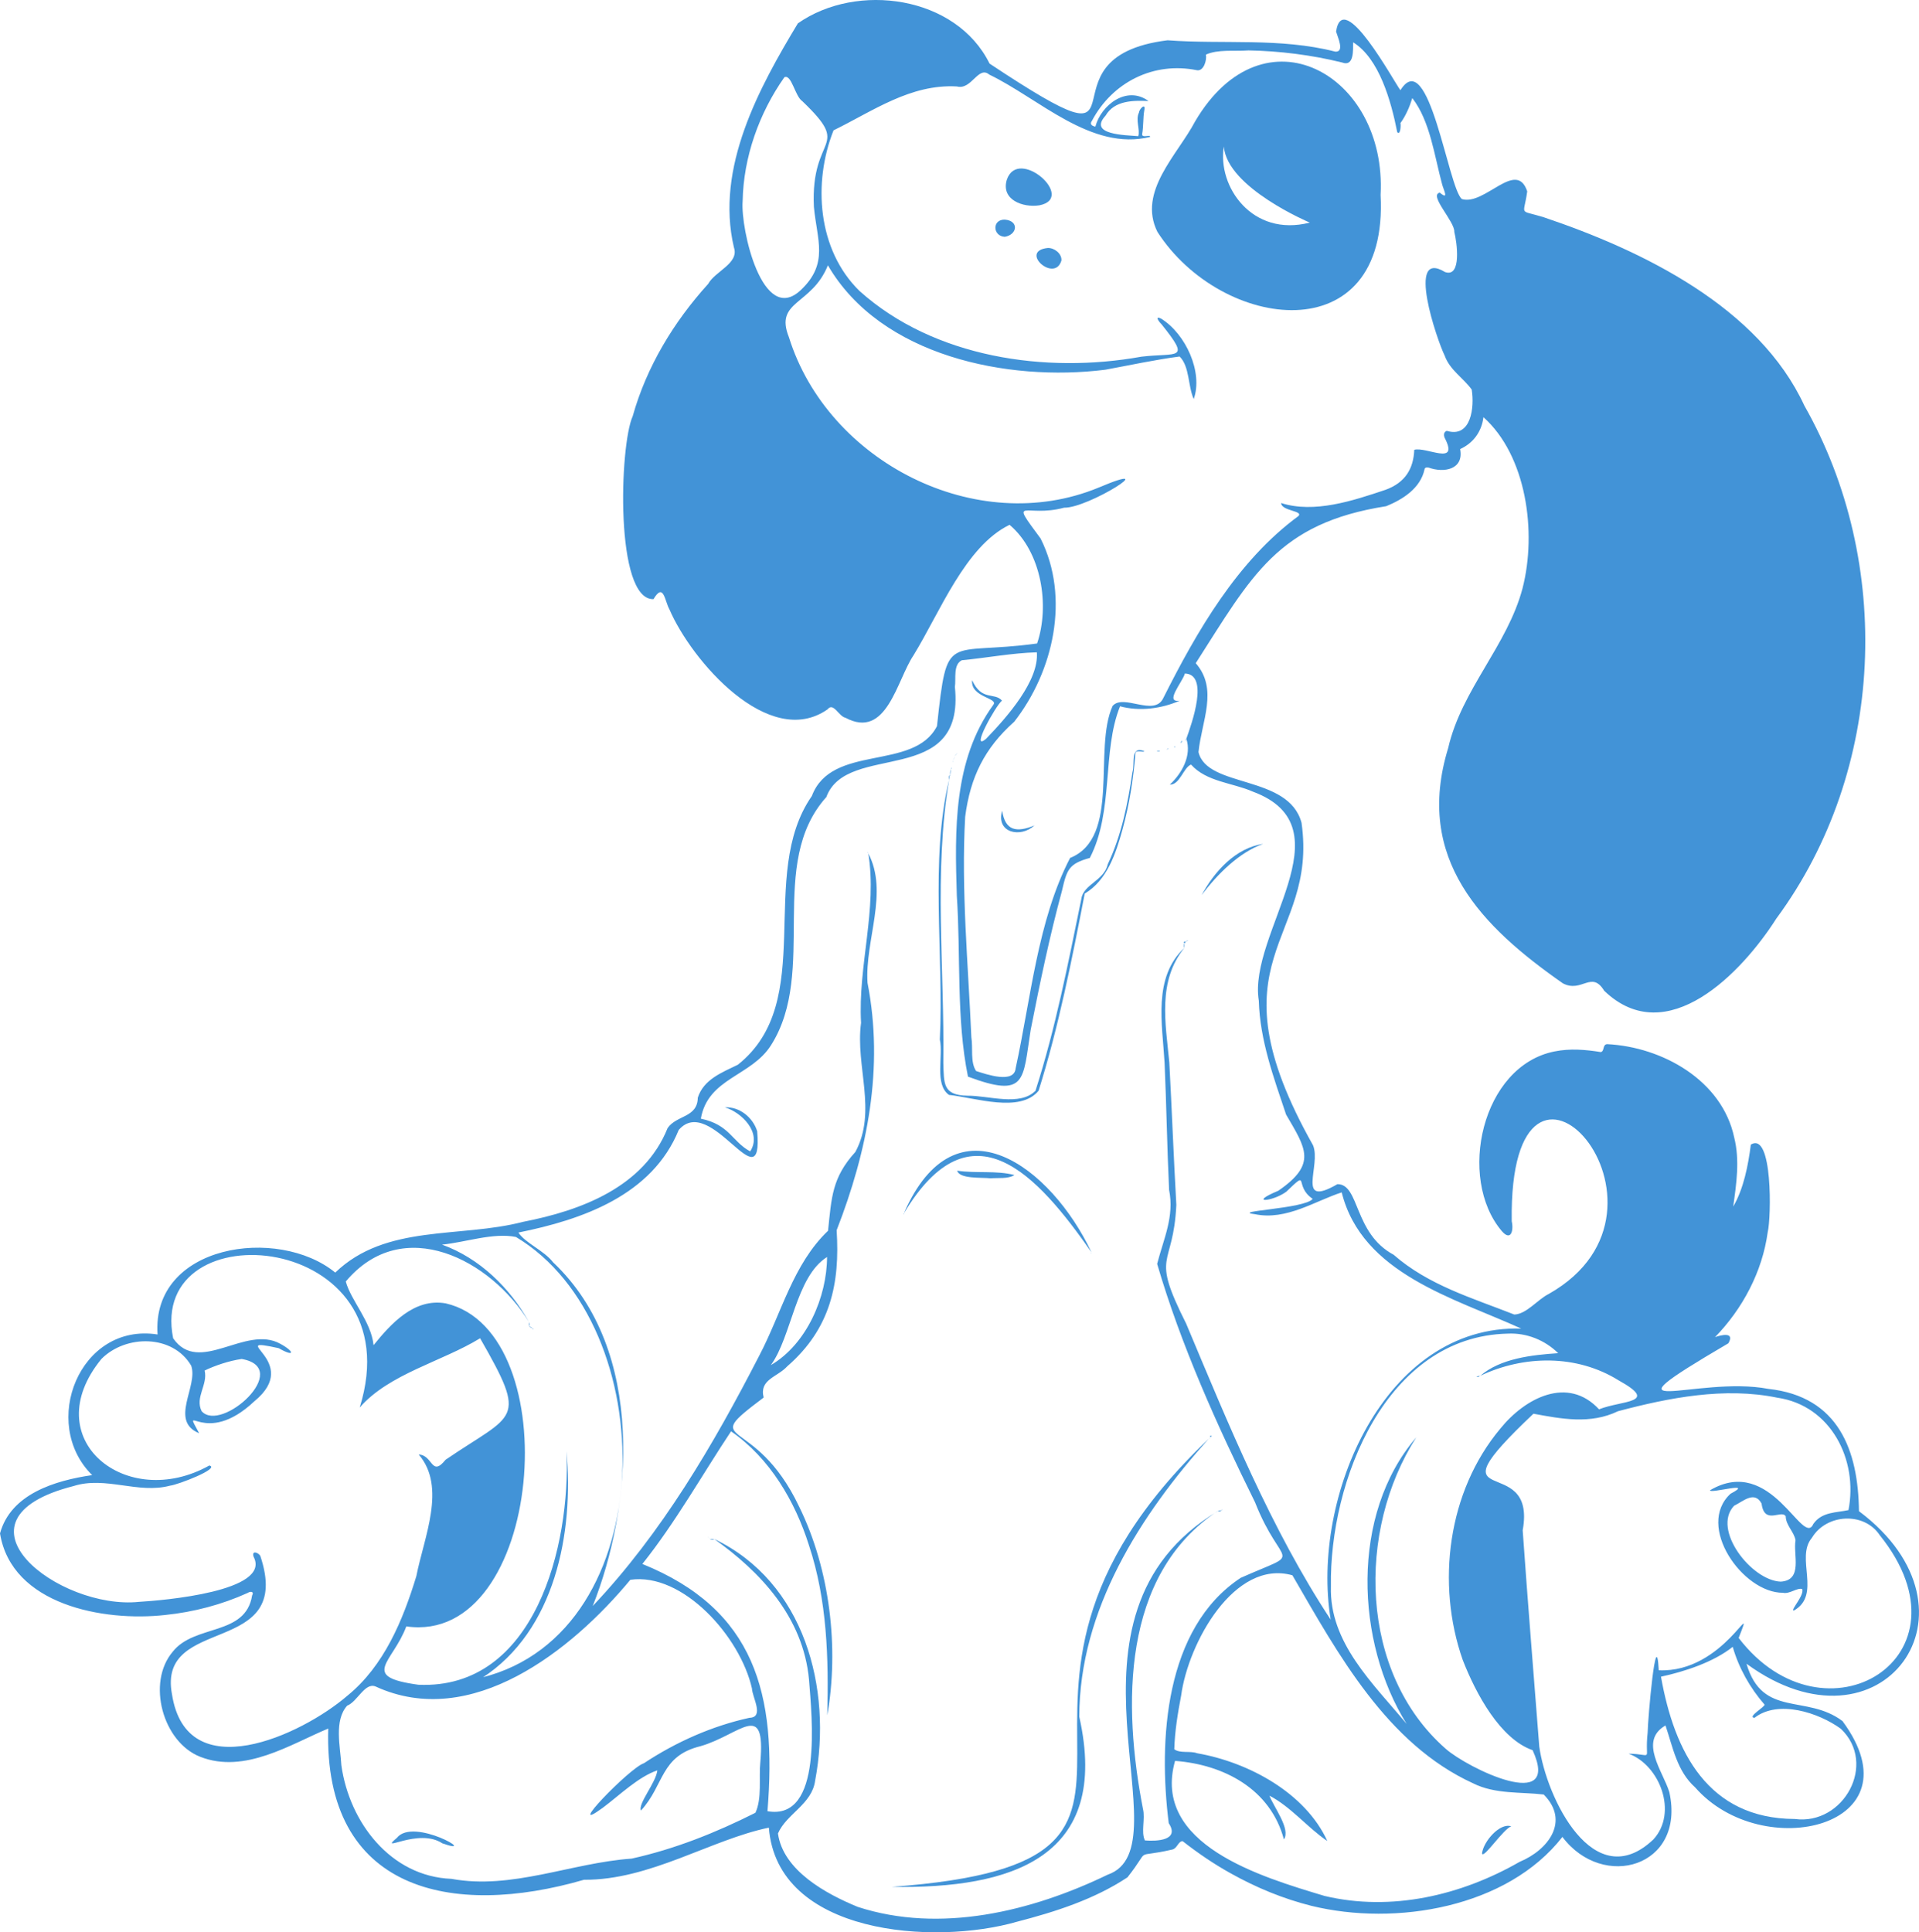 <?xml version="1.0" encoding="UTF-8"?>
<svg id="Layer_2" data-name="Layer 2" xmlns="http://www.w3.org/2000/svg" viewBox="0 0 1298.11 1307.19">
  <defs>
    <style>
      .cls-1 {
        fill: #4293d7;
        stroke-width: 0px;
      }
    </style>
  </defs>
  <g id="Layer_2-2" data-name="Layer 2">
    <g>
      <path class="cls-1" d="m0,1037.33c7.27-26.67,36.97-35.75,62.35-39.47-35.45-34.9-8.54-103.36,44.24-95.13-4.26-60.92,81.43-73.62,120.2-41.87,34.26-33.06,84.44-23.18,127.01-34.32,39.16-7.6,81.78-23.48,97.81-63.43,6.11-8.88,20.2-6.92,20.41-20.57,3.98-12.41,16.44-17.06,27.12-22.29,54.16-43.05,12.64-127.92,50.03-181.77,13.42-35.65,68.88-16.57,84.65-47.27,7.09-65.41,6.1-47.43,67.73-55.91,8.65-25.55,3.13-61.82-18.62-80.28-30,14.55-47.01,59.02-64.98,88.27-11.37,16.84-18.06,57.19-46,42.28-4.67-.96-8.16-10.82-12.19-5.68-39.63,27.6-92.04-33-106.93-67.68-3.21-5.68-3.87-18.49-10.76-6.9-26.21.83-23.03-104.02-14.09-123.73,9.38-33.49,27.78-63.84,51.04-89.51,4.73-8.64,21.12-13.9,17.45-24.65-12.73-53.99,17.18-108.36,43.25-151.62,40.02-28.04,107.08-18.64,129.66,27.21,119.02,78.99,26.69-4.17,120.41-15.75,37.63,2.81,76.05-1.89,113.48,7.67,6.51.4,1.57-9.87.52-13.55,4.53-30.43,39.36,34.4,43.53,39.64,19.25-30.9,32.37,66.38,41.59,73.65,15.41,4.65,36.84-27.23,44.18-5.22-2.29,17.18-6.25,12.13,11.14,17.51,67.33,22.68,145.55,60.87,176.35,127.48,59.97,105.68,55.17,246.5-19.01,346.99-23.19,36.44-73.96,89.55-116.42,48.79-8.56-14.03-15.12,1.69-27.9-5-54.75-38.23-100.68-84-77.63-159.18,9.08-39.56,40-69.23,50.29-108.02,9.86-38.27,2.55-89.95-26.45-115.8-1.22,10.1-7.18,17.69-15.75,21.58,2.66,13.85-10.97,16.29-21.24,12.54-1.13-.25-2.51-.3-2.83,1.09-2.71,12.81-14.61,20.39-25.96,25.01-73.55,11.52-91.03,47.23-128.83,106.2,15.43,17.6,3.98,39.1,1.87,60.13,5.81,24.5,60.96,15.07,69.7,47.82,11.48,80.84-64.2,90.35,7.75,218.11,5.78,13.62-12.09,42.88,16.54,26.35,15.16-.05,10.81,33.16,37.99,47.75,23.5,20.58,53.26,29.28,81.66,40.45,8.4-.34,15.63-10.14,23.4-13.99,102.97-58.42-27.4-203.49-25.15-49.11,1.39,5.94-.38,14.03-6.78,6.57-30.2-35.63-13.72-111.68,35.77-121.46,10.36-2.1,20.92-1.25,31.27.44,2.65-.64,1-5.11,4.28-5.36,37.25,1.86,77.74,24.41,85.96,63.15,3.86,15.4,1.46,31.49-.68,46.74,7.09-12.19,10.09-27.74,11.92-41.91,14.92-9.35,13.82,49.59,11.44,59.08-3.66,27.02-17.15,52.11-35.67,71.14,3.85-1.35,13.67-3.93,9.03,4.16-92.91,54.5-21.37,21.53,27.06,30.84,47.74,5.16,60.8,42.02,61.29,82.73,89.99,67.38,15.06,169.89-76.08,103.2,10.8,36.88,40.54,20.36,64.95,38.8,52.75,71.51-54.25,96.83-99.71,44.83-12.32-11.03-15.04-27.19-20.04-41.87-18.31,10.55-1.66,31.06,2.61,45.13,11.16,50.72-44.96,66.77-72.33,30.27-37.3,47.83-112.68,60.56-169.75,46.63-19.18-4.82-37.28-12.3-54.52-21.93-11.49-6.36-22.3-13.76-32.64-21.84-2.93-.06-3.68,4.94-6.99,5.68-27.65,6.37-13.43-2.63-30.34,18.81-22.46,14.86-48.68,23.28-74.58,29.98-56.21,16.27-162.36,8.87-167.99-63.61-39.38,8.17-80.46,35.59-125.05,35.26-88.83,25.82-176.3,8.22-173-102.3-25.31,10.52-56.48,30.91-86.56,19.13-25.45-9.94-36.4-50.2-18.65-71.09,14.72-18.79,49.26-10.44,53.7-38.04,1.59-2.94-1.42-2.89-2.93-1.77-17.61,7.99-36.64,12.98-55.83,14.95-41.89,4.69-103.91-6.91-111.77-55.19Zm521.44-113.87c24.41-14.27,37.96-46.38,38.02-73.13-21.3,13.39-23.91,53.89-38.02,73.13Zm430.1,242.75c-34.54-55.24-38.28-141.7,6.49-193.86-40.35,62.91-38.75,159.17,19.87,210.6,14.79,13.16,78.57,44.13,58.84,1-21.84-7.61-38.23-37.82-47.28-61.06-18.09-51.63-10.16-114,25.41-156.44,16.92-20.98,45.79-35.83,66.79-13.08,15.46-6.21,41.33-3.99,13.35-19.54-28.43-17.76-64.27-17.19-94.04-2.99l.08.09c13.72-12.07,35.42-14.36,52.99-15.54-8.88-8.78-21.34-13.89-34.17-13.23-82.39,1.89-120.7,99.88-119.56,171-1.19,38.17,28.64,65.75,51.23,93.05Zm-625.63-31.4c122.94-30.66,122.65-238.57,23.08-298.04-15.41-3.08-34.07,3.62-49.97,5.18,25.35,9.17,45.86,29.15,58.88,52.46-25.77-42.16-85.29-73.64-124-27.51,3.49,12.93,17.14,27.02,18.8,43.07,11.53-14.26,27.46-32.09,48.83-28.28,82.96,19.12,65.98,231.79-26.68,218.52-9.18,24.62-32,33.96,8.19,39.47,79.08,3.49,103.07-94.57,100.16-157.97,5.06,55.16-7.72,121.58-57.24,153.43l-.04-.33Zm532.61,79.8c-.6-.26-.12.21.1-.14,2.99,8.06,14.64,22.79,9.88,29.83-9.05-33.98-40.53-50.62-73.63-53.11-15.98,56.73,58.45,78.52,101.15,91.36,45.1,10.71,92.24-.3,131.91-23.06,19.4-8.05,34.18-27.49,16.33-45.55-15.69-1.86-32.84-.09-47.81-7.59-58.44-26.76-91.26-87.41-122.2-140.72-39.29-11.04-70.5,45.9-75.26,81.34-2.29,11.98-4.3,24.15-4.64,36.34,3.9,2.97,10.72.9,15.53,2.72,34.73,6.03,73.19,26.89,87.98,59.35-13.43-9.05-24.51-23.1-39.34-30.78Zm-34.55-192.45l-.09-.09c-65.6,43.44-64.24,132.04-50.72,201.64,1.65,6.79-1.48,15.51,1.31,21.29,8.16.67,23.76-.02,16.12-11.66-7.03-55.86-2.85-131.95,48.68-165.97,44.05-19.54,27.87-4.89,9.67-51.17-25.59-51.83-50.04-106.07-66.19-161.22,4.35-16.94,11.74-31.96,8.08-50.04-1.36-28.64-1.78-57.33-3.05-85.98-1.52-26.42-8.01-57.83,13.42-77.8-18.31,22.55-12.8,50.83-10.22,77.48,1.73,32.13,2.93,64.3,4.75,96.42-2.06,43.78-17.93,31.47,6.66,80.37,28.58,68.07,57.43,139.03,97.75,200.2-13.63-82.77,36.5-199.75,128.92-196.87-45.57-20.76-107.68-37.05-121.46-92.14-17.87,5.73-37.43,19.14-58.6,14.77-17.77-2.17,33.75-3.57,38.96-10.39-13.16-8.94-1.4-20.6-17.89-4.8-9.47,6.88-26.24,8.01-5.39-.68,26.43-18.14,18.67-28.59,5.28-51.56-8.37-25.03-17.69-50.27-18.44-76.96-7.52-45.69,61.44-117.23-4.03-141.48-13.81-6.07-31.31-6.56-41.83-18.32-5.16,2.06-7.53,13.78-14.36,13.59,8.21-7.65,14.95-19.7,11.18-31.05,3.75-10.41,15.59-43.61-.98-44.12-1.44,5.61-14.24,20.02-3.46,18.36-12.28,5.42-27.19,7.4-40.39,3.81-12.33,30.56-4.05,70.79-20.44,102.58-14.24,3.93-15.53,7.79-18.88,22.35-8.43,31.03-14.95,62.55-21.16,94.09-5.38,34.16-2.68,46.27-42.39,31.51-7.99-39.17-4.84-82.01-7.55-122.44-1.37-44.07-2.51-91.65,24.68-129.06,3.75-4.78-15.64-5.02-14.31-16.68,6.46,14.37,15.06,7.96,20.19,13.81-4.17,3.24-21.96,35.19-10.76,25.83,14.4-14.9,35.9-39.39,34.33-58.51-17.06.51-33.86,3.75-50.76,5.38-5.97,2.99-3.81,12.4-4.67,18.04,7.09,68.98-72.92,36.51-86.96,74.49-40.55,45.15-5.59,117.51-37.34,167.76-13.31,21.25-42.74,22.16-47.56,49.82,19.54,4.08,20.95,15.4,33.38,22.12,8.24-12.6-5.88-26.53-17.18-29.79,9.97-.52,18.94,6.72,21.91,16.11,4.27,50.06-31.25-26.05-53.07-.81-17.97,44.15-65.13,60.68-108.44,69.39,4.48,7.02,17.38,12.2,23.46,20.14,63.35,59.83,53.38,165.73,26.81,232.5,46.73-49.38,81.62-109.08,112.59-169.26,15.26-29.03,22.76-61.78,46.59-84.59,2.39-22.62,2.65-35.88,18.49-53.32,14.88-27.6-.12-58.02,3.84-87.31-2.18-38.55,11.18-77.02,4.84-115.02l-.1.1c14.23,26.52-2.27,59.11-.36,87.88,11.2,57.49,0,113.64-20.9,167.34,2.31,35.87-4.04,66.47-33.34,91.98-6.75,7.41-19.16,8.88-16.02,21.18-45.56,34.3-6.18,9.97,24.06,73.94,20.9,42.57,26.97,95.77,18.96,140.99.98-38.6-.06-77.9-12.35-114.89-9.44-29.95-26.55-59.08-52.73-77.18-19.26,28.93-37.5,61.54-59.99,89.72,76.23,30.87,91.14,87.94,84.62,167.25,37.85,6.69,29.97-64.19,28.11-88.89-3.86-42.42-33.08-73.23-64.17-95.27,60.98,29.12,80.12,100.79,68.31,163.48-2.15,16.03-19.39,22.39-25.15,35.74,3.48,25.04,32.42,40.82,53.99,49.67,55.8,18.15,117.64,3.06,169.06-21.79,54.47-18.85-44.8-174.45,74.64-246.02Zm20.46-988.05c-9.6.7-20.54-.88-28.7,2.84.77,3.52-1.43,11.43-6.11,10.55-29.16-5.93-57.1,8.03-70.97,34.21-1.74,2.31.02,3.55,2.32,3.93,3.87-14.63,21.32-28.07,35.94-17.28-10.09-.42-22.96-.61-29.05,9.88-11.98,13.01,13.35,13.12,22.13,13.87,1.39-4.45-2.05-10.88.48-16.03.12-2.29,4.58-6.78,3.63-1.72-.99,5.45-.51,11.05-1.52,16.51,0,2.71,5.61-.11,5.44,1.74-39.86,9.83-74.99-25.86-108.86-42.17-7.43-6.27-11.95,10.68-21.84,8.05-31.41-1.79-56.88,16.68-83.47,29.68-14.05,35.39-10.89,80.92,17.59,108.68,50.34,45.17,125.99,56.12,190.71,44.43,24.61-2.88,33.59,3.09,13.48-22.03-1.59-1.48-4.79-5.9-.29-3.76,16.75,10.29,28.6,36.36,22.16,54.45-3.98-8.73-2.67-21.94-9.55-28.77-16.87,2.21-33.54,5.87-50.28,8.94-65.91,8.28-151.88-9.09-187.64-70.63-10.96,27.27-36.31,23.77-26.37,48.63,26.23,84.15,126.81,135.85,209.46,101.75,45.41-19.23-6.89,14.02-23.31,13.58-26.3,7.08-37.76-8.71-15.9,20.84,20.03,39.9,8.83,89.83-17.85,123.95-20.01,17.87-29.71,37.41-33.17,64.27-2.79,49.42,2.04,99.62,4.18,149.17,1.22,7.36-.86,16.81,3.23,22.85,7.07,2.28,25.8,8.76,26.73-1.88,10.29-46.94,14.85-99.99,36.84-142.27,34.39-13.82,15.45-73.61,28.76-102.83,7.34-8.49,28.11,7.51,34.23-5.22,22.72-45.23,50.14-92.87,91.52-123.27,3.28-3.63-11.5-3.29-11.78-8.76,22.47,7.15,48.46-1.51,70.58-8.93,13.54-4.9,18.96-14.42,19.5-27.08,8.36-2.15,29.96,10.88,20.97-7.3-1.11-1.89-1.48-4.61,1.02-5.52,16.56,5.04,18.8-16.04,16.86-27.94-5.6-7.76-14.82-13.23-18.28-22.95-5.12-10.28-26.46-72.82.26-56.53,11.43,3.93,7.98-20.42,6.26-27.13.49-7-17.58-24.93-9.82-26.6,6.6,5.54,2.43-2.05,1.53-5.77-5.22-19.28-8.07-42.61-20.12-58.18-1.87,6.03-4.44,11.97-8.03,16.9.35,1.1.08,8.55-2.17,6.15-4.14-21.05-12.21-49.89-29.82-60.78-.1,5.02.77,16.81-7.51,13.64-20.6-5.08-42.34-7.81-63.41-8.17ZM94.22,1083.59c15.96-.94,89.53-7.06,77.34-30.47-1.51-4.4,2.94-3.12,4.5-.66,23.23,69.02-70.07,39.25-59.71,93.75,9.94,63.47,87.45,27.75,118.63.89,24.77-20.15,37.57-51.05,46.65-80.87,5.07-26.05,20.62-60.21,1.61-82.3,9.72.38,8.46,15.56,18.18,3.55,46.76-31.96,56.01-25.25,23.34-82.19-25.56,15.73-61.64,24.03-81.43,46.85,37.13-119.83-143.86-135.05-126.21-46.85,17.55,25.38,48.91-9.46,72.54,3.77,9.71,5.25,9.86,9.28-1.13,2.94-37.94-8.25,16.8,8.62-16.43,35.88-33.75,31.86-49.63-1.04-37.4,21.66-20.4-8.39-.45-31.74-5.37-45.72-12.43-21.16-44.17-21.16-60.69-4.57-44.47,54.33,16.96,103.46,72.95,72.12,7.77,1.88-21.42,13.1-26.51,13.62-21.73,5.81-43.61-6.63-65.35.28-89.55,22.79-9.64,84.1,44.49,78.31Zm935.81-48.35c3.42,48.78,7.44,97.57,11.21,146.25,4.84,34.75,36.81,101.14,77.19,62.84,16.68-18.13,4.37-50.27-16.77-58.02,17.53.27,10.67,6.13,12.89-14.21.12-9.12,5.81-74.74,7.52-42.21,44.28,2.02,66.44-53.39,54.05-21.88,58,75.82,161.76,13.07,95.49-69.45-10.71-16.17-36.32-14.46-45.98,1.77-11.39,13.49,6.77,38.51-12.19,49.18-2.63-.12,7.16-10,5.69-14.58-3.49-1.05-8.55,3.56-13.08,2.53-27.2.15-59.12-45.23-35.43-66.99,17.03-8.94-13.99.22-13.91-2.33,41.79-24.67,62.77,39.22,69.95,22.72,5.72-8.24,15.6-7.53,23.74-9.32,6.65-33.99-11.88-70.78-48.16-76.05-35.67-7.34-73.19-.01-107.75,9.16-18.86,9.09-38.62,5.08-57.19,1.69-73.39,69.43,2.77,23.88-7.28,78.89Zm-515.7,156.87c3.74-42.82-13.69-18.56-40.51-10.86-27.31,6.66-24.32,26.19-40.25,43.54-2.18-4.65,10.21-18.84,11.09-27.2-12.89,4.39-25.37,16.66-36.85,25.27-27,19.86,18.14-27.06,27.77-30.09,21.71-14.34,45.95-25.15,71.39-30.73,10.26-.32,1.95-13.71,1.67-19.9-7.89-35.07-46.81-78.56-82.24-73.47-39.63,47.89-107.74,101.96-172.38,72.17-7.26-2.9-12.25,10.33-19.2,13-8.98,10.09-4.62,27.62-3.91,40.32,5.39,38.52,33.27,75.21,74.47,76.82,40.94,7.53,81-10.8,121.9-13.69,29.16-6.43,57.11-17.6,83.72-31,4.57-9.78,2.23-23.39,3.32-34.19Zm699.63,38.37c33.14,4.5,56.15-37.37,31.25-61.04-15.06-10.93-42.34-19.86-58.4-7.38-5.19-.51,7.23-7.42,6.81-8.96-9.83-11.28-17.37-24.66-21.52-39.06-12.95,10.35-32.51,16.74-48.52,20.19,9.04,50.99,31.84,95.94,90.39,96.26ZM502.36,136.11c-1.48,18.8,13.45,84.44,39.28,60.16,19.26-18.11,10.95-34,8.92-56.36-2.34-49.95,26.45-38.6-7.83-71.47-4.97-3.25-7.29-18.53-12.15-16.17-17.09,24.26-27.7,54.14-28.22,83.85Zm702.21,933.82c15.27-.95,8.28-18.34,10.02-27.95-.87-5.69-6.56-10.07-6.64-16.29-3.02-4.76-14.39,6.25-16.34-8.6-4.76-8.83-12.31-1.58-18.6,1.52-15.19,16.06,11.8,50.64,31.56,51.32ZM163.49,919.3c-8.47,1.21-17.97,4.41-25.06,7.82,2.31,9.66-6.71,18.13-2.03,27.5,13.28,15.05,62.15-29.11,27.09-35.32Z"/>
      <path class="cls-1" d="m817.71,973.23c-46.18,51.37-87.58,115.82-87.63,188.12,21.4,95.24-45.76,116.46-126.83,115.05,238.88-17.56,24.2-122.33,214.47-303.17Z"/>
      <path class="cls-1" d="m642.03,527.51c-10.54,62.22-3.06,127.89-3.92,191.4.5,13.93-.59,22.01,16.37,22.31,14.08-.2,35.45,7.38,45.97-3.36,13.66-42.56,22.05-86.12,31.03-129.77,1.32-9.91,15.45-12.29,17.91-23.53,9.23-19.53,13.49-40.81,16.63-62.15,1.86-5.99-1.8-17.87,7.94-14.33.54,1.32-5.76-1.13-5.88,1.44-1.43,17.38-4.08,34.7-8.74,51.55-4.55,16.42-10.47,34.42-25.57,43.41-8.68,44.72-17.53,89.79-31.19,133.32-12.46,15.33-42.83,4.78-60.66,2.87-9.99-7.17-3.73-26.11-6.16-37.47,2.74-56.92-6.8-121.55,6.25-175.69Z"/>
      <path class="cls-1" d="m738.27,847.04c-36.18-51.77-81.22-102.47-126.9-26.16,35.32-81.07,99.96-31.03,126.92,26.18l-.02-.02Z"/>
      <path class="cls-1" d="m670.12,797.08c-6.24-.68-21.05.57-22.63-5.15,12.61,1.93,26.82-.27,38.73,2.97-4.46,2.73-10.92,1.75-16.1,2.18Z"/>
      <path class="cls-1" d="m812.86,605.56c8.47-15.87,22.96-32.01,41.57-34.67-15.78,5.47-30.86,20.21-41.57,34.67Z"/>
      <path class="cls-1" d="m783.75,508.38c-.22-.03-.87.07-1.14-.06-.1-.68,3.99-.09,1.14.06Z"/>
      <path class="cls-1" d="m642.85,523.98c-.63,1.08-.89,2.39-.77,3.62-.6-1.3-.31-2.83.77-3.62Z"/>
      <path class="cls-1" d="m645.58,511.44c.64-.31.9-1.09,1.6-1.4-.55.48-.91,1.07-1.6,1.4Z"/>
      <path class="cls-1" d="m644.67,514.07c.81-.62,1.01-1.68.92-2.65.11,1.09.03,1.99-.92,2.65Z"/>
      <path class="cls-1" d="m644.7,514.06c-.07.46.29,1.18.02,1.52-.06-.49.04-1.04-.02-1.52Z"/>
      <path class="cls-1" d="m643.01,520.41c.2-.27.44-.71.6-.94.79.33-.72.65-.6.94Z"/>
      <path class="cls-1" d="m642.88,524.05c-.5-1.24.13-2.51.08-3.74.4,1.22-.12,2.51-.08,3.74Z"/>
      <path class="cls-1" d="m789.64,506.55l-.61.66c.29-.22.74-.32.67-.77l-.06.11Z"/>
      <path class="cls-1" d="m794.87,505.07c-.31-.27-.8.05-.49.39.42.27.32-.14.49-.39Z"/>
      <path class="cls-1" d="m647.13,510.08c.09-.24.07-.43-.08-.58-.15.22.17.45.08.58Z"/>
      <path class="cls-1" d="m587.31,576.95c-.46-.32-.28-.9-.05-.33.06.11-.14.57.05.33Z"/>
      <path class="cls-1" d="m801.79,636.8c-2.48.39.6,2.51.01-.02v.02Z"/>
      <path class="cls-1" d="m800.96,638.1c.63.99.07,2.12.26,3.09-.64-.92-.16-2.09-.26-3.09Z"/>
      <path class="cls-1" d="m611.45,820.84c-.38.3.15.86.16.31,0-.11-.34-.26-.16-.31Z"/>
      <path class="cls-1" d="m738.29,847.06c-.38.31-.01.7-.23,1.05-.25-.39.22-.79.23-1.05Z"/>
      <path class="cls-1" d="m826.34,1021.86c-.01-.39.22-.92.59-.55-.16.19-.8.38-.59.55Z"/>
      <path class="cls-1" d="m823.97,1022.17c.76-.34,1.52-.61,2.37-.31-.59.35-1.94.74-2.37.31Z"/>
      <path class="cls-1" d="m478.92,1039.68c.56.35,1.02,1.26,1.42,1.48-.47-.5-.98-.96-1.42-1.48Z"/>
      <path class="cls-1" d="m480.25,1041.23c.91-.51,2.02.11,2.89-.16-.93.86-1.94.19-2.89.16Z"/>
      <path class="cls-1" d="m789.7,506.44c.02.37.6.55.58.12-.18-.28-.73.09-.58-.12Z"/>
      <path class="cls-1" d="m799.61,501.05c2.19.19,2.37.24.06,0,0,0-.06,0-.06,0Z"/>
      <path class="cls-1" d="m802.5,499.75c-.34.42-.87.89-.79,1.49.1-.52.82-1.12.79-1.49Z"/>
      <path class="cls-1" d="m794.78,505.21c0-.08,0-.16,0-.24-.46.33.25-.03,0,.24Z"/>
      <path class="cls-1" d="m819.48,971.37c-1.99-.68-.3,2,.16-.08l-.16.08Z"/>
      <path class="cls-1" d="m818.66,972.13q.05,1.06-.93,1.1c.36.06,1.11-.66.93-1.1Z"/>
      <path class="cls-1" d="m798.72,502.55l-.12.2c.06-.07.3-.1.12-.2Z"/>
      <path class="cls-1" d="m801.8,636.77c.63.04,1.52-.12,1.88-.6-.63.19-1.3.46-1.88.6Z"/>
      <path class="cls-1" d="m798.8,502.63c.6-.38.75-1.01.87-1.59-.58.26-.98,1.08-.87,1.59Z"/>
      <path class="cls-1" d="m479.01,1039.8c-.06-.03-.12-.05-.18-.08.03.07.05.13.08.2.05-.12-.01-.32.11-.12Z"/>
      <path class="cls-1" d="m803.61,636.35c-.03-.09-.06-.18-.1-.27-.36.45.3-.09.1.27Z"/>
      <path class="cls-1" d="m791.32,530.8c.13.2.26.41.39.61-.11-.19-.24-.42-.39-.61Z"/>
      <path class="cls-1" d="m558.95,539.39c-.06-.09-.13-.19-.19-.28-.32.6.34-.12.19.28Z"/>
      <path class="cls-1" d="m812.93,605.45l-.08.29c0-.08.02-.23.08-.29Z"/>
      <path class="cls-1" d="m819.64,971.29c-.25.45.48.23-.16.09,0,0,.16-.09.16-.09Z"/>
      <path class="cls-1" d="m933.9,131.87c5.75,107.21-107.83,92.19-150.99,24.94-13.48-27.24,13.64-52.05,25.53-74.7,46.31-78.71,129.86-31.86,125.46,49.75Zm-47.88,18.71s-55.91-23.48-58.15-51.44c-4.47,26.84,19.01,61.5,58.15,51.44Z"/>
      <path class="cls-1" d="m703.08,138.9c-11.04,1.71-26.02-3.65-22.05-17.2,7.59-23.01,47.39,12.23,22.05,17.2Z"/>
      <path class="cls-1" d="m708.76,167.75c4.44-.14,9.48,3.71,9.26,8.38-4.42,15.64-29.09-6.31-9.26-8.38Z"/>
      <path class="cls-1" d="m679.7,148.57c9.7.74,8.56,10.17,0,11.62-8.28-.43-8.67-11.86,0-11.62Z"/>
      <path class="cls-1" d="m699.67,558.41c-9.42,8.76-26.18,4.82-21.74-9.98,2.01,13.58,9.71,14.93,21.74,9.98Z"/>
      <path class="cls-1" d="m699.63,558.6l-.14-.25c-.28.5.3-.16.14.25Z"/>
      <path class="cls-1" d="m299.31,1246.99c-16.38-10.9-43.85,7.31-30.88-3.7,11.38-14.43,56.65,12.75,30.88,3.7Z"/>
      <path class="cls-1" d="m1002.51,1253.72c1.01-8.18,12.17-20.91,19.76-18.26-5.33,1.71-19.19,22.77-19.76,18.26Z"/>
      <path class="cls-1" d="m360.56,898.65c-1.07-.13-1.88-1.02-2.71-1.37,1.22-.01,1.78,1.08,2.82,1.43l-.11-.05Z"/>
      <path class="cls-1" d="m357.84,894.51c.29.88.46,1.98.04,2.73-.12-.81-.27-2.27-.04-2.73Z"/>
      <path class="cls-1" d="m360.67,898.7c-1.14.25.5,1-.12-.05,0,0,.12.05.12.05Z"/>
      <path class="cls-1" d="m1000.97,930.84c-.68.78-1.48.61-2.3.28.6-.04,1.95-.53,2.3-.28Z"/>
      <path class="cls-1" d="m998.67,931.12c.06.1.11.19.17.29-.02-.07-.13-.23-.17-.29Z"/>
    </g>
  </g>
</svg>
